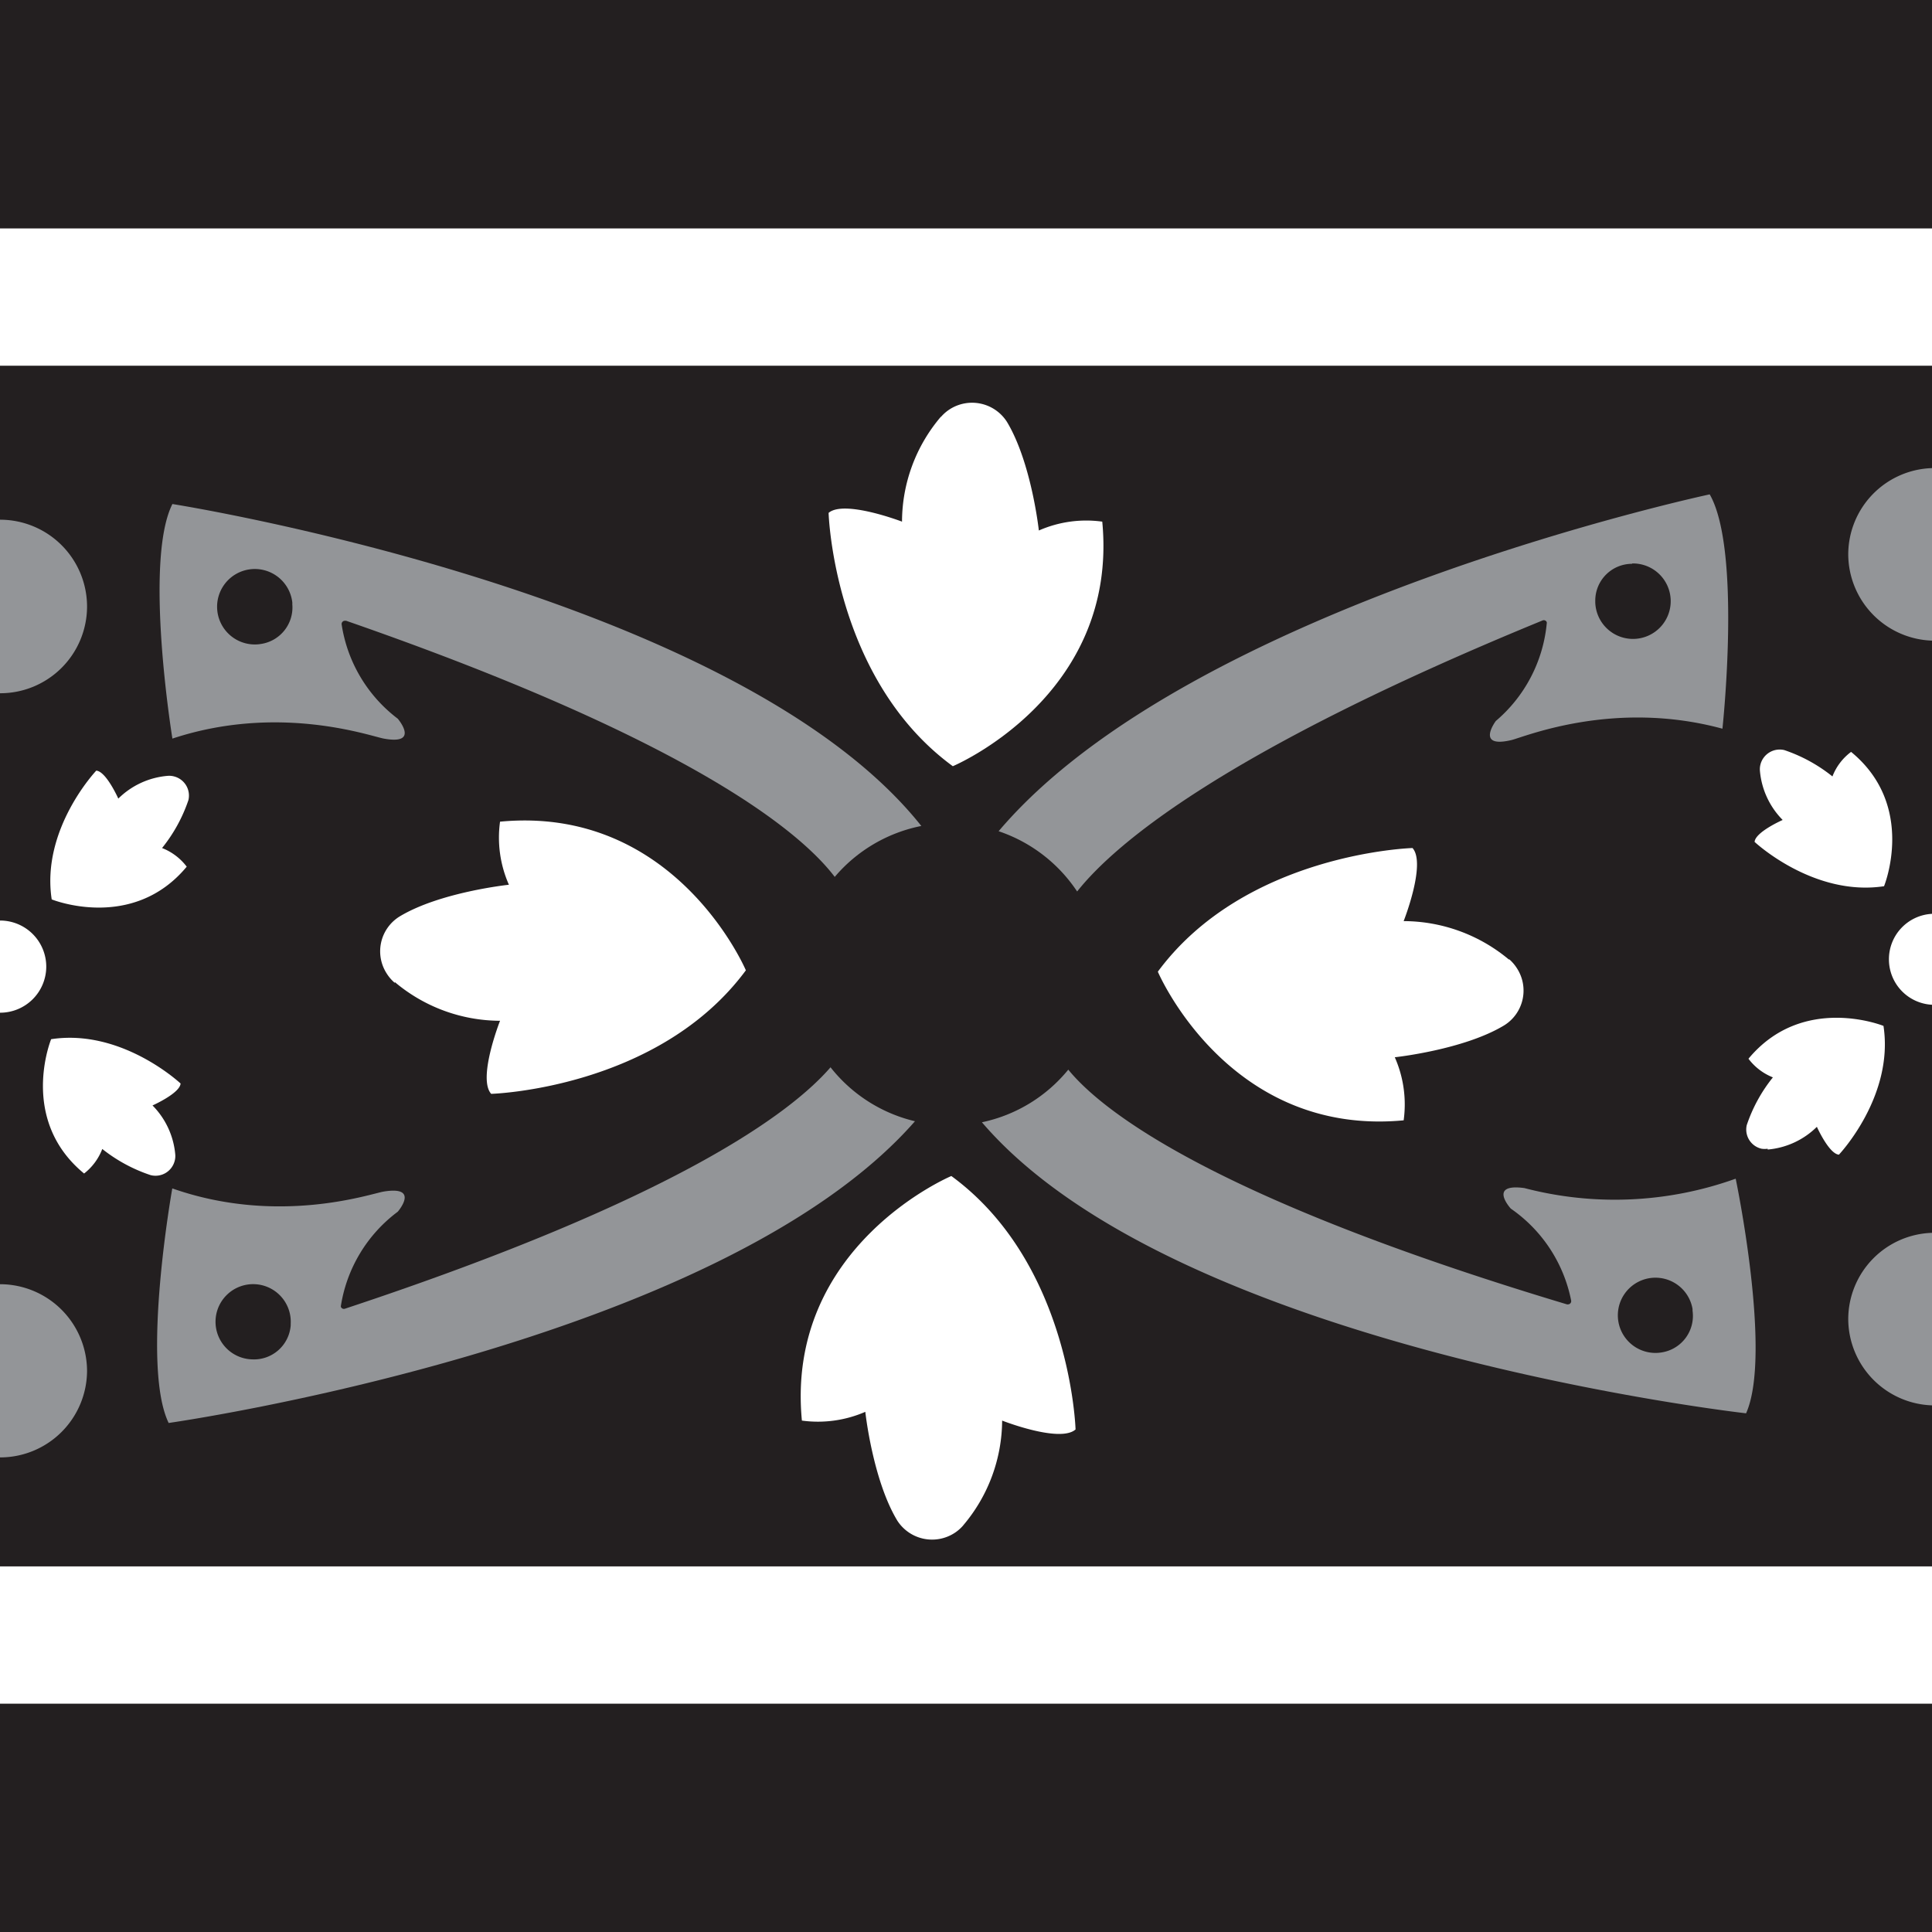 <svg xmlns="http://www.w3.org/2000/svg" width="170" height="170" viewBox="0 0 170 170">
  <rect x="0" y="0" width="170" height="170" fill="#808080" stroke="none"/>
  <g id="Camada_2" data-name="Camada 2">
    <g id="Camada_1-2" data-name="Camada 1">
      <g id="Camada_2-2" data-name="Camada 2">
        <g id="Camada_1-2-2" data-name="Camada 1-2">
          <g id="_1" data-name=" 1">
            <polygon points="170 170 0 170 0 82.27 0 40.48 0 0 41.51 0 170 0 170 170" fill="#231f20"/>
          </g>
          <g id="_2" data-name=" 2">
            <g>
              <path d="M81.07,72.68c-16.31-20.52-65.9-28.33-65.9-28.33-2.54,5.06,0,20.64,0,20.64,9.4-3.11,17.47-.2,18.6,0C37,65.58,35,63.24,35,63.24a12.81,12.81,0,0,1-4.94-8.31.29.29,0,0,1,.27-.31l.12,0c30.75,10.68,40.11,18.74,43,22.54a13.41,13.41,0,0,1,7.66-4.49Zm-58.22-16A3.32,3.32,0,1,1,25.72,53a.88.88,0,0,1,0,.16,3.25,3.25,0,0,1-2.89,3.52Z" fill="#939598"/>
              <path d="M94.79,78.43C98.2,74.14,107.92,66,135.72,54.6a.28.28,0,0,1,.38.14.31.31,0,0,1,0,.13,12.85,12.85,0,0,1-4.48,8.57s-1.83,2.44,1.37,1.68c1.11-.26,9-3.6,18.57-1,0,0,1.7-15.69-1.12-20.62,0,0-45.73,9.75-62.57,29.64a13.44,13.44,0,0,1,6.9,5.29Zm48.83-28.85A3.32,3.32,0,1,1,140.37,53v-.15a3.24,3.24,0,0,1,3.24-3.24Z" fill="#939598"/>
              <path d="M152.71,103.72a31.47,31.47,0,0,1-18.58.82c-3.25-.44-1.19,1.81-1.19,1.81a12.85,12.85,0,0,1,5.31,8.1.28.28,0,0,1-.25.32.28.28,0,0,1-.13,0C106.75,105.43,97,97.79,94,94.12a13.34,13.34,0,0,1-7.6,4.63c17.06,19.94,67.24,25.61,67.24,25.61,2.32-5.18-.91-20.63-.91-20.63ZM146.22,119a3.31,3.31,0,1,1,2.71-3.82s0,.1,0,.15A3.25,3.25,0,0,1,146.22,119Z" fill="#939598"/>
              <path d="M73.1,93.89c-3.45,4-13.5,11.58-42.76,21.27A.28.28,0,0,1,30,115a.25.25,0,0,1,0-.12A12.82,12.82,0,0,1,35,106.62s2-2.31-1.25-1.77c-1.13.19-9.25,3-18.59-.28,0,0-2.78,15.54-.32,20.64,0,0,48.43-6.87,65.67-26.55a13.39,13.39,0,0,1-7.44-4.76Zm-51,25.72a3.31,3.31,0,1,1,3.48-3.13s0,.09,0,.13a3.24,3.24,0,0,1-3.45,3Z" fill="#939598"/>
            </g>
            <g>
              <path d="M7.66,53.35A7.65,7.65,0,0,0,0,45.73V61a7.64,7.64,0,0,0,7.66-7.62h0Z" fill="#939598"/>
              <path d="M7.66,120.65A7.66,7.66,0,0,0,0,113H0v15.24a7.65,7.65,0,0,0,7.66-7.62Z" fill="#939598"/>
              <path d="M162.63,116.07a7.63,7.63,0,0,0,7.37,7.59V108.48A7.61,7.61,0,0,0,162.63,116.07Z" fill="#939598"/>
              <path d="M162.63,48.78A7.63,7.63,0,0,0,170,56.37V41.19A7.61,7.61,0,0,0,162.63,48.78Z" fill="#939598"/>
            </g>
          </g>
          <g id="_3" data-name=" 3">
            <path d="M4.07,85A4.06,4.06,0,0,0,0,81v8.11a4.06,4.06,0,0,0,4.07-4Z" fill="#fff"/>
            <path d="M166.21,84.41a4,4,0,0,0,3.79,4v-8A4,4,0,0,0,166.21,84.41Z" fill="#fff"/>
            <path d="M82.78,36.68a14.29,14.29,0,0,0-3.41,9.22s-5.09-1.95-6.46-.77c0,0,.42,14.6,10.93,22.29,0,0,14.62-6.14,13.15-21.52a10.36,10.36,0,0,0-5.58.78s-.65-6-2.82-9.58a3.64,3.64,0,0,0-5-1.1,3.55,3.55,0,0,0-.78.67Z" fill="#fff"/>
            <path d="M34.76,86.43A14.42,14.42,0,0,0,44,89.82s-2,5.07-.78,6.43c0,0,14.68-.42,22.41-10.87,0,0-6.17-14.55-21.63-13.08a10.25,10.25,0,0,0,.78,5.55s-6.07.64-9.63,2.8a3.6,3.6,0,0,0-1.13,5,3.67,3.67,0,0,0,.7.82Z" fill="#fff"/>
            <path d="M84.77,134.2a14.36,14.36,0,0,0,3.41-9.2s5.09,2,6.46.78c0,0-.42-14.61-10.93-22.3,0,0-14.62,6.14-13.15,21.52a10.45,10.45,0,0,0,5.58-.77s.65,6,2.82,9.58a3.64,3.64,0,0,0,5,1.1,3.55,3.55,0,0,0,.78-.67Z" fill="#fff"/>
            <path d="M132.78,84.44a14.5,14.5,0,0,0-9.27-3.39s2-5.06.78-6.43c0,0-14.68.42-22.41,10.88,0,0,6.17,14.54,21.63,13.08a10.25,10.25,0,0,0-.78-5.55s6.07-.65,9.63-2.81a3.6,3.6,0,0,0,1.13-5,3.67,3.67,0,0,0-.7-.82Z" fill="#fff"/>
            <path d="M14.74,68.27a7,7,0,0,0-4.33,2s-1.07-2.4-1.94-2.46c0,0-4.87,5.13-3.92,11.33,0,0,7.1,2.88,11.88-2.88a5,5,0,0,0-2.17-1.64,13.71,13.71,0,0,0,2.32-4.22,1.74,1.74,0,0,0-1.3-2.09A1.64,1.64,0,0,0,14.74,68.27Z" fill="#fff"/>
            <path d="M15.42,101.57a7,7,0,0,0-2-4.3s2.41-1.07,2.47-1.93c0,0-5.16-4.85-11.39-3.9,0,0-2.89,7.06,2.9,11.82A5,5,0,0,0,9,101.1a13.81,13.81,0,0,0,4.25,2.3,1.74,1.74,0,0,0,2.12-1.25A1.61,1.61,0,0,0,15.42,101.57Z" fill="#fff"/>
            <rect y="20.1" width="170" height="12.08" fill="#fff"/>
            <rect y="137.83" width="170" height="12.08" fill="#fff"/>
            <path d="M155.54,101.15a7,7,0,0,0,4.33-2s1.07,2.39,1.94,2.45c0,0,4.87-5.13,3.92-11.33,0,0-7.1-2.87-11.88,2.89A5,5,0,0,0,156,94.8a13.56,13.56,0,0,0-2.3,4.2,1.73,1.73,0,0,0,1.31,2.08,1.87,1.87,0,0,0,.53,0Z" fill="#fff"/>
            <path d="M154.86,67.84a7,7,0,0,0,2,4.31s-2.41,1.06-2.47,1.93c0,0,5.16,4.84,11.39,3.9,0,0,2.89-7.07-2.9-11.82a4.87,4.87,0,0,0-1.64,2.16A13.81,13.81,0,0,0,157,66a1.75,1.75,0,0,0-2.1,1.29A1.68,1.68,0,0,0,154.86,67.84Z" fill="#fff"/>
          </g>
        </g>
      </g>
    </g>
  </g>
</svg>
